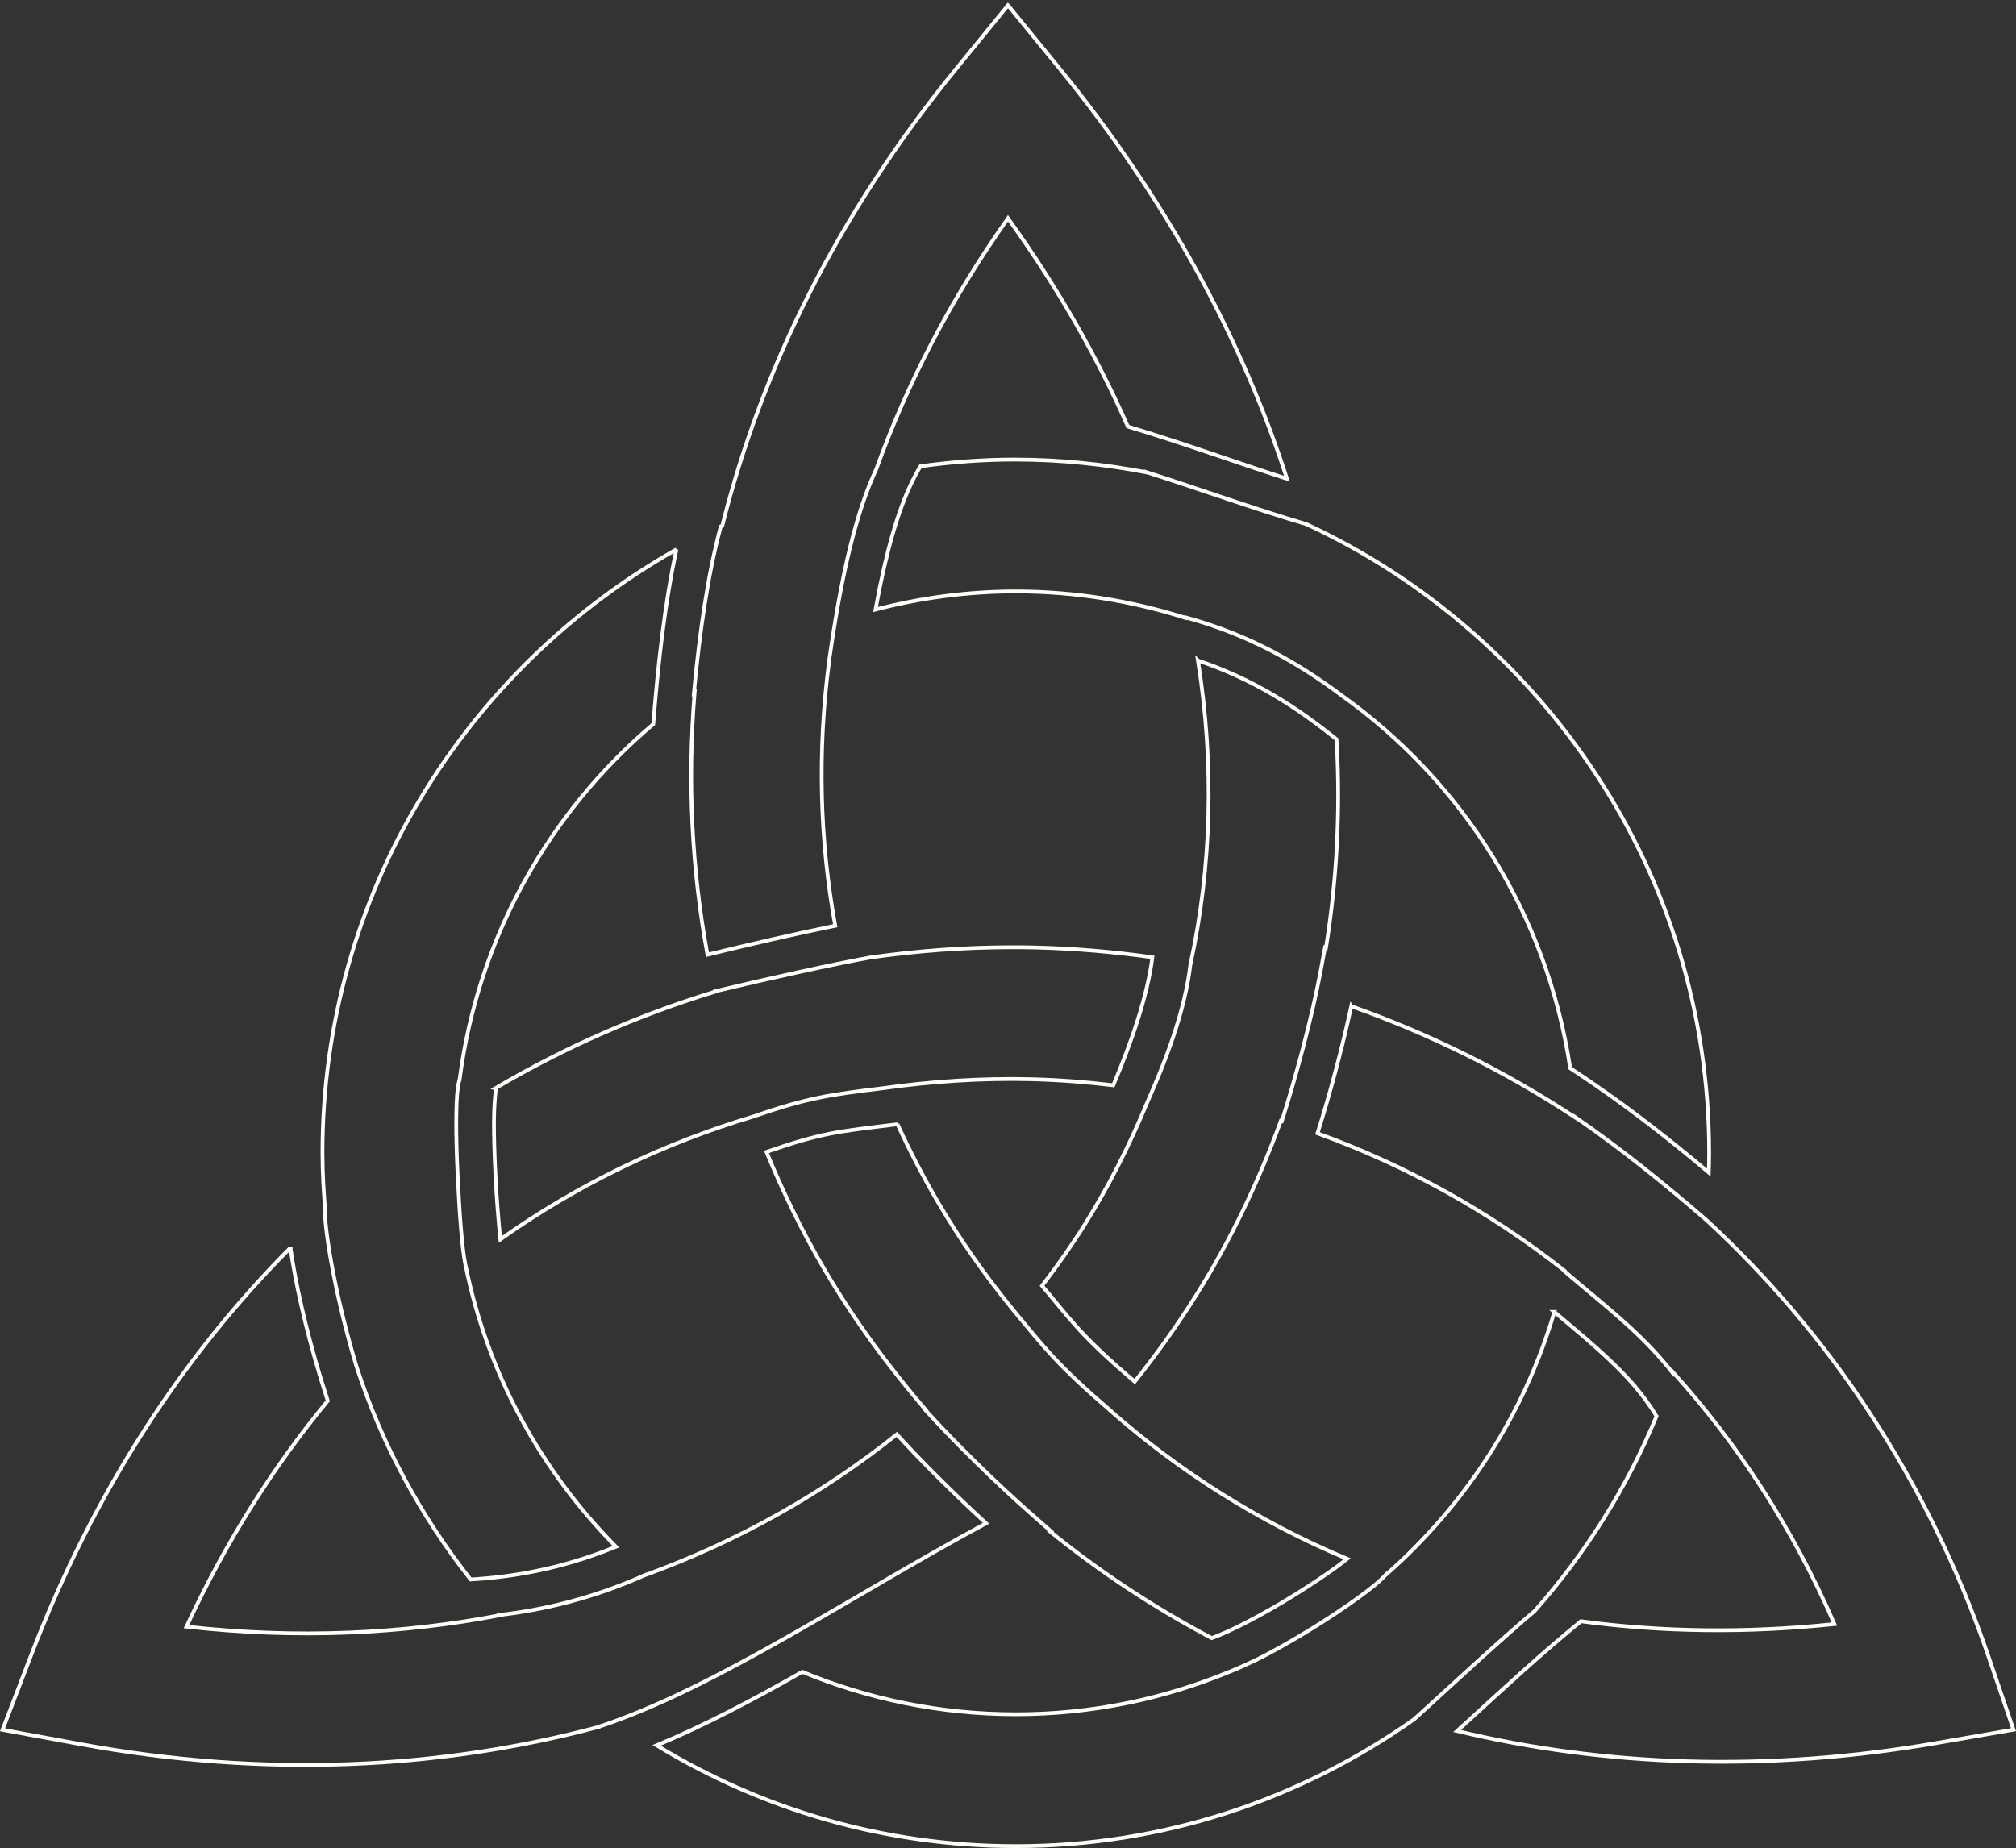 <?xml version="1.0" encoding="UTF-8" standalone="no"?>
<svg
   xmlns:dc="http://purl.org/dc/elements/1.1/"
   xmlns:cc="http://creativecommons.org/ns#"
   xmlns:rdf="http://www.w3.org/1999/02/22-rdf-syntax-ns#"
   xmlns:svg="http://www.w3.org/2000/svg"
   xmlns="http://www.w3.org/2000/svg"
   xmlns:xlink="http://www.w3.org/1999/xlink"
   xmlns:sodipodi="http://sodipodi.sourceforge.net/DTD/sodipodi-0.dtd"
   xmlns:inkscape="http://www.inkscape.org/namespaces/inkscape"
   id="svg4090"
   viewBox="0 0 534.97 490.47"
   version="1.1"
   sodipodi:docname="trinity.svg"
   inkscape:version="0.92.5 (2060ec1f9f, 2020-04-08)">
  <rect x="0" y="0" width="534.97" height="490.47" fill="#333333" stroke="none"/>
  <sodipodi:namedview
     pagecolor="#ffffff"
     bordercolor="#666666"
     borderopacity="1"
     objecttolerance="10"
     gridtolerance="10"
     guidetolerance="10"
     inkscape:pageopacity="0"
     inkscape:pageshadow="2"
     inkscape:window-width="1920"
     inkscape:window-height="1034"
     id="namedview13"
     showgrid="false"
     inkscape:pagecheckerboard="true"
     inkscape:zoom="1.3609574"
     inkscape:cx="330.68539"
     inkscape:cy="228.14662"
     inkscape:window-x="1920"
     inkscape:window-y="23"
     inkscape:window-maximized="0"
     inkscape:current-layer="layer1" />
  <defs
     id="defs4092">
    <linearGradient
       id="linearGradient4048">
      <stop
         id="stop4050"
         stop-color="#ff0"
         offset="0" />
      <stop
         id="stop4052"
         stop-color="#ff0200"
         offset="1" />
    </linearGradient>
    <linearGradient
       id="linearGradient4086"
       x1="-945.1"
       xlink:href="#linearGradient4048"
       gradientUnits="userSpaceOnUse"
       x2="-947.92"
       gradientTransform="translate(1357.5 -565.5)"
       y1="557.16"
       y2="1257" />
    <linearGradient
       id="linearGradient4088"
       x1="-928.08"
       xlink:href="#linearGradient4048"
       gradientUnits="userSpaceOnUse"
       x2="-952.42"
       gradientTransform="translate(1357.5 -565.5)"
       y1="1249.7"
       y2="-20.779" />
  </defs>
  <g
     id="layer1"
     transform="translate(-149.66,10.469)">
    <path
       style="color:#000000;text-indent:0;text-transform:none;fill:none;stroke:#fffffd;stroke-width:1;stroke-miterlimit:4;stroke-dasharray:none;stroke-dashoffset:0;stroke-opacity:1"
       d="m 417.14,-9.062 -13.562,16.625 c -31.64,38.75 -51.91,80.124 -62.25,121.5 -0.134,0.063 -0.272,0.124 -0.406,0.188 -3.509,13.085 -5.608,28.169 -7.125,44.156 0.061,-0.043 0.126,-0.082 0.188,-0.125 -1.947,23.705 -0.748,47.082 3.406,69.625 10.803,-2.642 23.727,-5.626 33.906,-7.688 -4.115,-22.601 -4.774,-46.205 -1.625,-70.219 h -0.031 c 0.121,-0.857 0.253,-1.604 0.375,-2.438 0.187,-1.321 0.383,-2.646 0.594,-3.969 3.378,-21.679 7.232,-35.23 11.594,-44.562 0.014,-0.03 0.017,-0.064 0.031,-0.094 8.056,-22.318 19.466,-44.643 34.906,-66.469 13.243,18.432 23.715,36.913 31.812,55.281 14.592,4.347 28.195,9.356 42.219,13.844 -11.81,-36.624 -31.5,-73.5 -60.46,-109.02 l -13.562,-16.625 z"
       id="path836"
       inkscape:connector-curvature="0" />
    <path
       style="color:#000000;text-indent:0;text-transform:none;fill:none;stroke:#fffffd;stroke-width:1;stroke-miterlimit:4;stroke-dasharray:none;stroke-dashoffset:0;stroke-opacity:1"
       d="m 419.202,111.498 c -8.581,0 -17.018,0.628 -25.281,1.781 -0.889,1.457 -1.769,3.102 -2.656,5 -3.197,6.841 -6.363,17.046 -9.281,33.031 11.89,-3.085 24.337,-4.812 37.219,-4.812 15.74,0 30.871,2.535 45.094,7.031 l 0.031,-0.125 c 16.731,4.563 29.823,12.068 41.219,20.594 0.012,0.009 0.02,0.023 0.031,0.031 32.137,22.857 54.624,58.171 60.75,99 13.366,8.732 25.349,18.04 36.781,27.688 0.052,-1.732 0.094,-3.474 0.094,-5.219 0,-73.848 -43.876,-137.59 -106.84,-166.84 -14.68,-4.349 -28.29,-9.3 -42.375,-13.781 0.003,0.009 -0.003,0.022 0,0.031 -11.27,-2.16 -22.88,-3.4 -34.77,-3.4 z"
       id="path834"
       inkscape:connector-curvature="0" />
    <path
       style="color:#000000;text-indent:0;text-transform:none;fill:none;stroke:#fffffd;stroke-width:1;stroke-miterlimit:4;stroke-dasharray:none;stroke-dashoffset:0;stroke-opacity:1"
       d="m 329.171,135.342 c -55.973,31.581 -93.938,91.468 -93.938,160.16 0,5.484 0.34,10.886 0.812,16.25 -0.043,0.04 -0.082,0.085 -0.125,0.125 0.168,5.535 2.757,21.862 8.406,40.531 6.737,20.639 17.076,39.607 30.219,56.312 10.02,-0.571 23.458,-2.503 38.563,-8.688 -19.839,-20.094 -34.028,-45.752 -39.875,-74.562 -0.01,-0.028 -0.025,-0.065 -0.031,-0.094 -0.932,-4.383 -1.604,-13.679 -2.094,-23.875 -0.246,-5.131 -0.409,-10.318 -0.375,-14.75 0.01,-0.698 0.021,-1.32 0.031,-1.969 0.055,-3.472 0.207,-6.326 0.844,-8.812 h 0.031 c 4.913,-37.728 23.788,-70.921 51.375,-94.25 1.296,-16.244 3.055,-32.023 6.156,-46.375 z"
       id="path832"
       inkscape:connector-curvature="0" />
    <path
       style="color:#000000;text-indent:0;text-transform:none;fill:none;stroke:#fffffd;stroke-width:1;stroke-miterlimit:4;stroke-dasharray:none;stroke-dashoffset:0;stroke-opacity:1"
       d="m 467.551,164.842 c 4.444,27.891 3.55,54.911 -1.938,80.375 -0.01,-0.002 -0.021,0.002 -0.031,0 -1.471,12.826 -6.745,26.225 -11.75,37.5 -4.586,11.028 -9.966,21.659 -16.281,31.75 -3.512,5.611 -7.333,11.044 -11.375,16.313 7.66,9.002 9.891,12.917 24.594,25.438 5.919,-7.422 11.444,-15.158 16.469,-23.188 9.051,-14.462 16.408,-29.916 22.312,-46.031 0.085,0.027 0.165,0.067 0.25,0.094 3.545,-11.138 7.935,-27.076 10.375,-40.219 l 1.094,-5.875 0.25,0.094 c 2.895,-17.953 3.893,-36.47 2.812,-55.344 -10.588,-8.527 -22.043,-15.971 -36.781,-20.906 z"
       id="path830"
       inkscape:connector-curvature="0" />
    <path
       style="color:#000000;text-indent:0;text-transform:none;fill:none;stroke:#fffffd;stroke-width:1;stroke-miterlimit:4;stroke-dasharray:none;stroke-dashoffset:0;stroke-opacity:1"
       d="m 418.021,240.936 c -12.496,0.01 -25.03,0.952 -37.469,2.719 -9.719,1.748 -27.298,5.646 -41.156,8.969 0.007,0.032 0.024,0.062 0.031,0.094 -20.112,6.135 -39.729,14.656 -58.344,25.656 l 0.219,0.062 c -0.174,0.678 -0.53,4.259 -0.562,8.406 -0.032,4.147 0.135,9.157 0.375,14.156 0.313,6.516 0.86,13.059 1.312,17.469 20.893,-14.814 43.532,-25.545 66.969,-32.562 14.779,-5.11 20.626,-5.842 34.344,-7.531 13.203,-1.868 26.521,-2.741 39.812,-2.406 7.216,0.182 14.377,0.744 21.531,1.594 4.614,-10.914 9.037,-23.438 10.375,-33.969 -10.291,-1.456 -20.643,-2.332 -31.031,-2.594 -2.133,-0.054 -4.271,-0.064 -6.406,-0.062 z"
       id="path828"
       inkscape:connector-curvature="0" />
    <path
       style="color:#000000;text-indent:0;text-transform:none;fill:none;stroke:#fffffd;stroke-width:1;stroke-miterlimit:4;stroke-dasharray:none;stroke-dashoffset:0;stroke-opacity:1"
       d="m 508.24,256.592 c -2.586,11.857 -5.972,24.312 -8.969,33.719 23.392,8.483 45.581,20.706 65.625,36.531 -0.009,0.042 -0.022,0.083 -0.031,0.125 9.642,8.251 18.669,15.084 26.281,24.031 0.815,0.959 1.63,1.927 2.406,2.938 0.024,-0.072 0.038,-0.147 0.062,-0.219 17.092,18.946 31.715,41.209 42.844,66.844 -23.612,2.485 -46.099,2.101 -67.281,-0.75 -10.829,8.847 -20.905,18.212 -32.844,29.125 38.863,9.339 81.807,11.076 127.44,3.156 l 20.188,-3.5 -6.625,-19.406 c -16.135,-47.138 -42.412,-85.857 -74.781,-115.78 -11.049,-9.566 -22.361,-18.741 -34.812,-27.344 0.002,0.031 -0.002,0.062 0,0.094 -18.711,-12.332 -38.704,-22.226 -59.5,-29.562 z"
       id="path826"
       inkscape:connector-curvature="0" />
    <path
       style="color:#000000;text-indent:0;text-transform:none;fill:none;stroke:#fffffd;stroke-width:1;stroke-miterlimit:4;stroke-dasharray:none;stroke-dashoffset:0;stroke-opacity:1"
       d="m 387.829,287.904 c -15.943,1.97 -19.749,2.162 -34.781,7.344 4.454,10.813 9.586,21.318 15.5,31.375 7.741,13.165 16.809,25.531 26.812,37.156 -0.022,0.019 -0.041,0.043 -0.062,0.062 7.641,8.409 18.362,18.989 27.75,27.25 l 5.469,4.812 -0.188,0.094 c 13.154,10.668 27.499,20.146 42.844,28.281 4.999,-1.705 14.028,-6.489 22,-11.438 4.128,-2.562 8.043,-5.162 11.125,-7.406 1.067,-0.777 1.997,-1.499 2.844,-2.188 -23.556,-9.857 -44.565,-23.262 -62.781,-39.281 0.01,-0.011 0.022,-0.02 0.031,-0.031 -14.304,-12.172 -18.101,-17.437 -24.594,-25.188 -0.447,-0.533 -0.803,-1.001 -1.281,-1.562 -7.306,-8.947 -13.948,-18.392 -19.781,-28.312 -3.992,-6.788 -7.632,-13.791 -10.906,-20.969 z"
       id="path824"
       inkscape:connector-curvature="0" />
    <path
       style="color:#000000;text-indent:0;text-transform:none;fill:none;stroke:#fffffd;stroke-width:1;stroke-miterlimit:4;stroke-dasharray:none;stroke-dashoffset:0;stroke-opacity:1"
       d="m 226.739,320.685 c -28.27,28.389 -52.056,64.417 -68.875,108.28 l -7.531,19.656 20.719,3.812 c 48.961,9.006 95.448,6.636 137.44,-4.562 v -0.031 c 31.387,-10.372 67.251,-34.859 102.84,-54.031 -8.406,-7.715 -17.053,-16.288 -23.688,-23.594 -19.473,15.582 -41.859,28.249 -66.594,37.281 -0.011,-0.01 -0.02,-0.022 -0.031,-0.031 -14.447,6.496 -27.783,9.396 -38.562,10.656 0.02,0.022 0.043,0.041 0.062,0.062 -26.044,5.017 -53.983,6.348 -83.375,3.062 10.589,-22.803 23.258,-42.715 37.5,-59.938 -0.609,-1.864 -1.196,-3.712 -1.75,-5.531 -4.282,-14.058 -6.918,-26.33 -8.156,-35.094 z"
       id="path822"
       inkscape:connector-curvature="0" />
    <path
       style="color:#000000;text-indent:0;text-transform:none;fill:none;stroke:#fffffd;stroke-width:1;stroke-miterlimit:4;stroke-dasharray:none;stroke-dashoffset:0;stroke-opacity:1"
       d="m 562.12,337.716 c -8.038,27.323 -23.697,51.285 -44.5,69.594 -0.022,-0.01 -0.041,-0.023 -0.062,-0.031 -1.787,2.028 -4.17,3.885 -7.375,6.219 -3.344,2.435 -7.406,5.167 -11.719,7.844 -5.168,3.208 -10.568,6.323 -15.562,8.781 -0.122,0.057 -0.253,0.099 -0.375,0.156 -0.095,0.046 -0.187,0.111 -0.281,0.156 -0.992,0.463 -1.997,0.933 -3,1.375 -1.003,0.442 -1.96,0.886 -2.906,1.25 -0.082,0.034 -0.168,0.06 -0.25,0.094 -17.518,7.253 -36.687,11.344 -56.875,11.344 -20.104,0 -39.201,-4.055 -56.656,-11.25 -13.033,7.39 -25.97,14.238 -38.656,19.5 27.818,16.954 60.438,26.75 95.313,26.75 39.289,0 75.664,-12.509 105.59,-33.594 h 0.031 c 11.943,-10.846 21.757,-20.056 32.062,-28.812 13.477,-15.239 24.467,-32.653 32.344,-51.719 -1.738,-2.835 -3.64,-5.431 -5.719,-7.875 -5.818,-6.837 -13.127,-12.801 -21.406,-19.781 z"
       id="path2986-9-2"
       inkscape:connector-curvature="0" />
  </g>
</svg>
